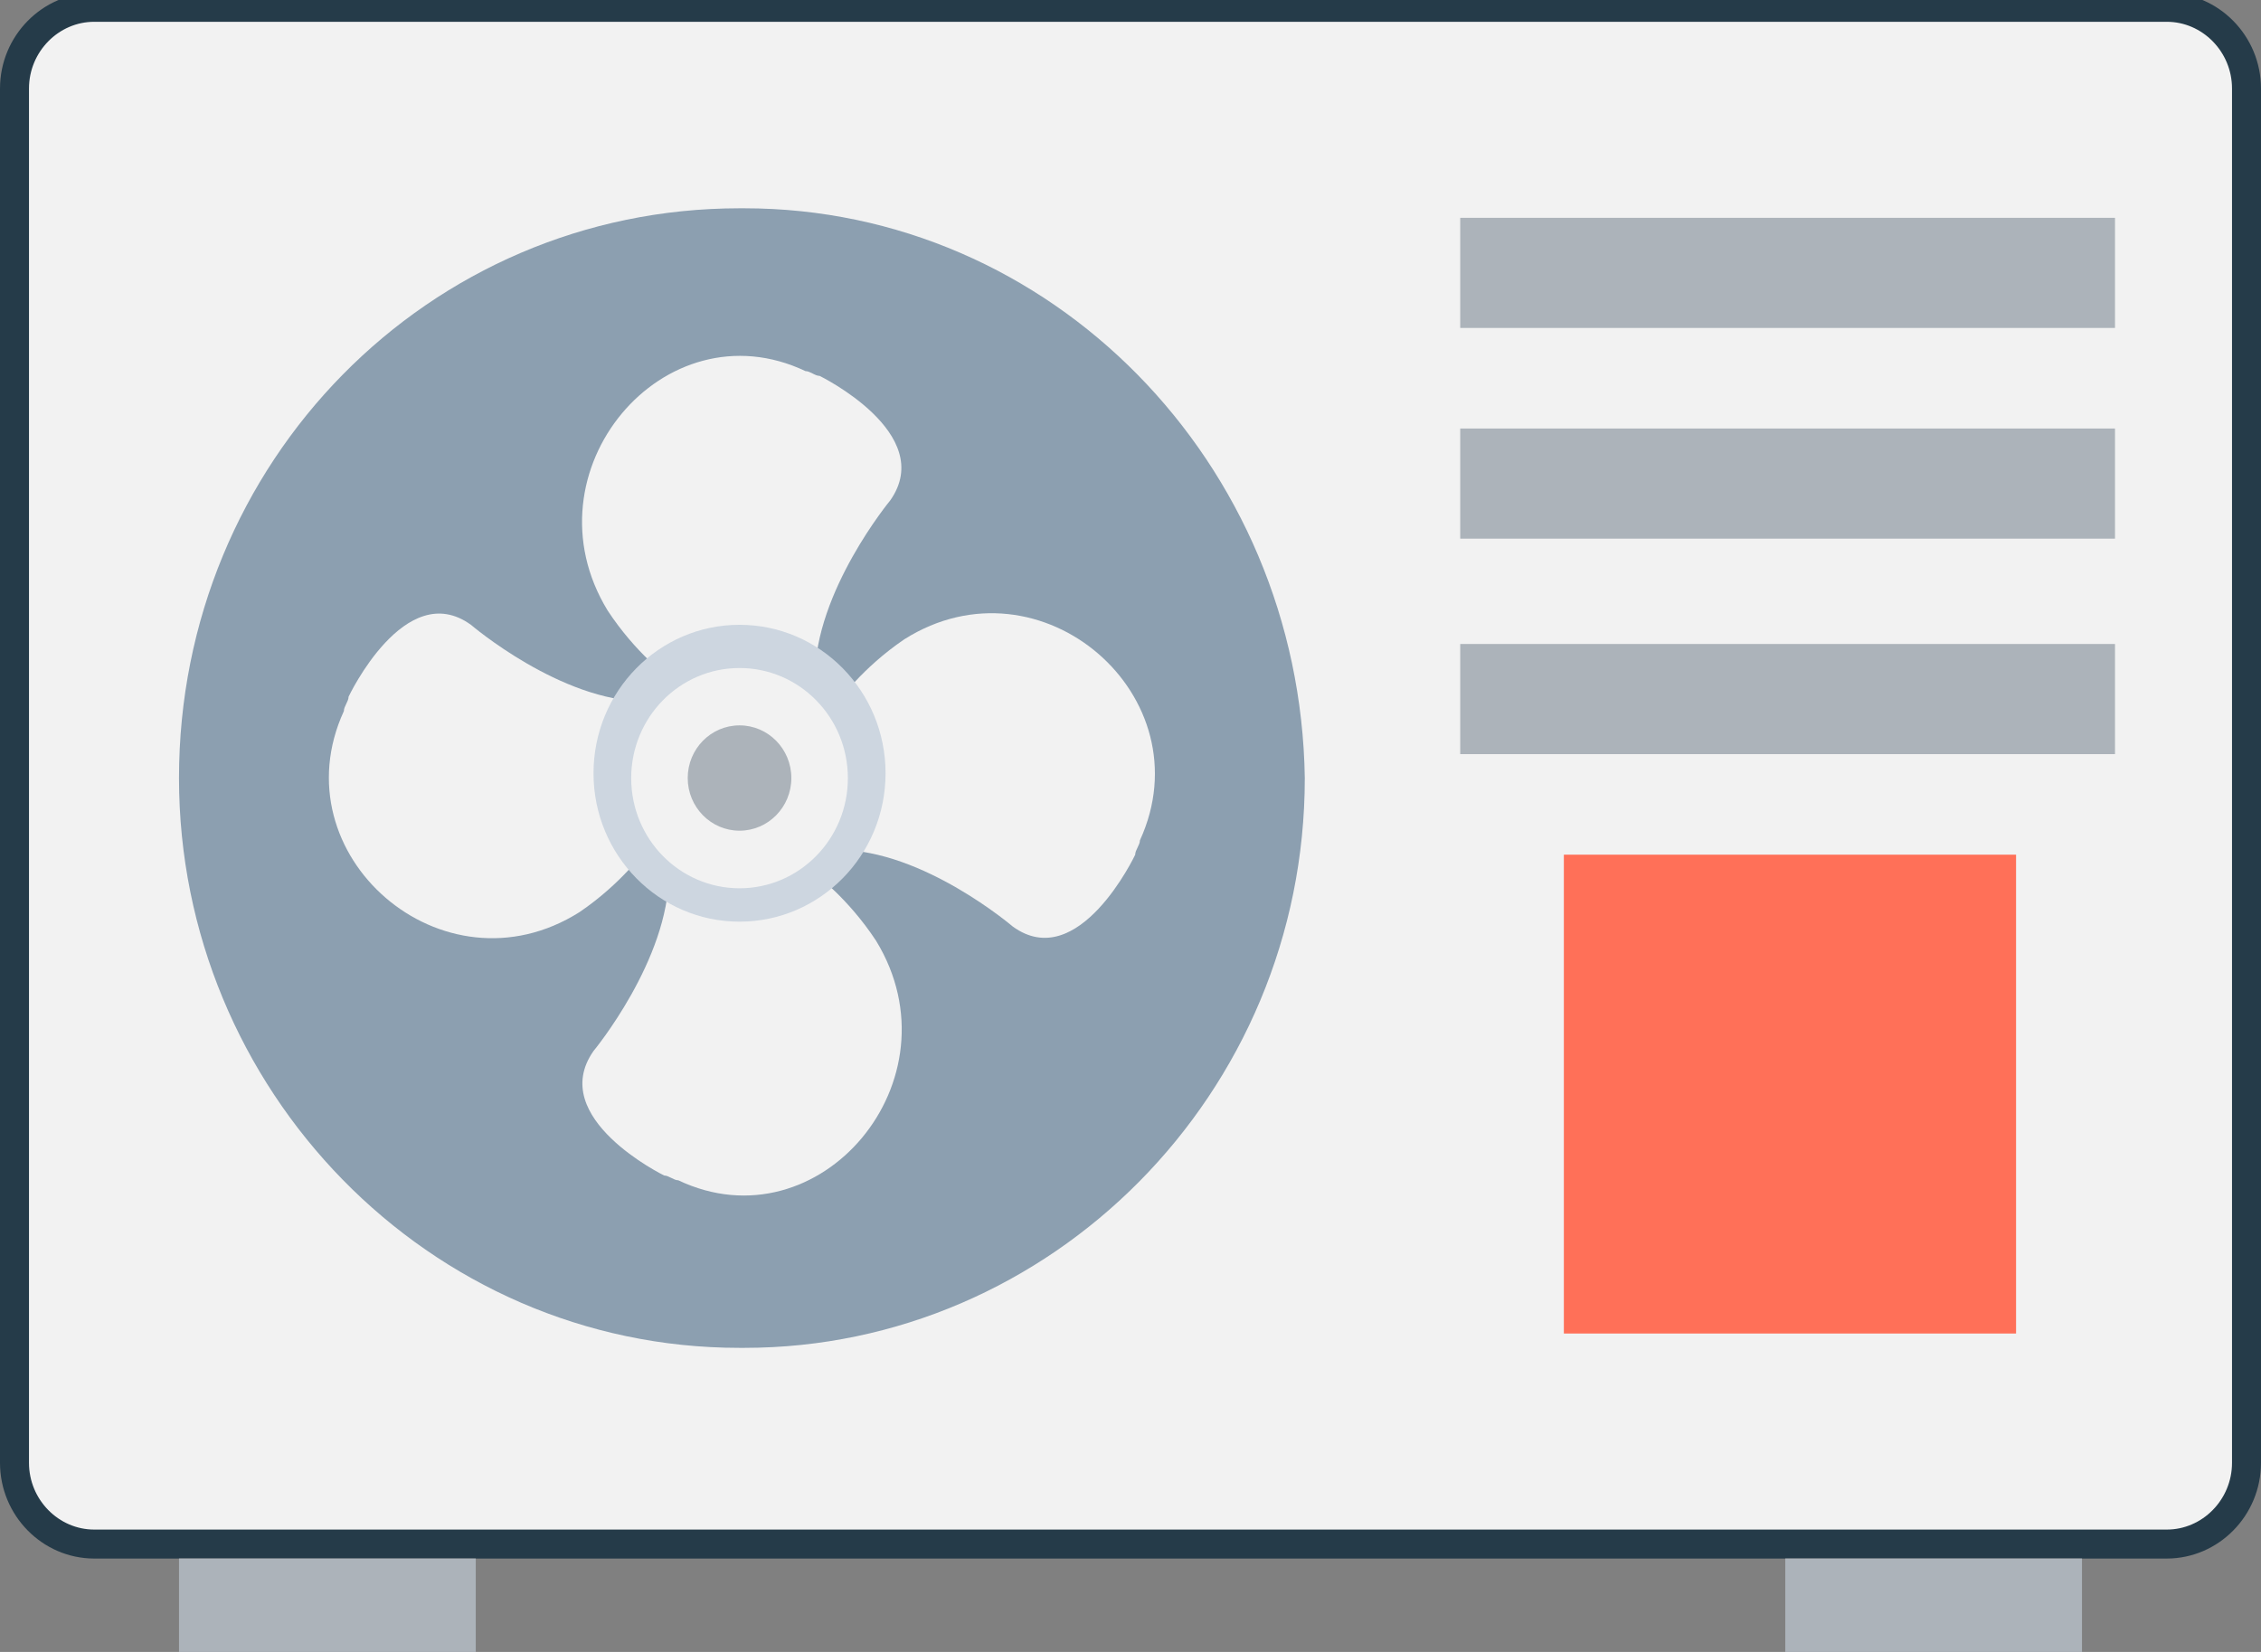 <svg width="78" height="57" viewBox="0 0 78 57" fill="none" xmlns="http://www.w3.org/2000/svg">
<rect x="0" y="0" width="78" height="57" fill="#808080" stroke="none"/>
<g clip-path="url(#clip0_3163_27613)">
<path d="M74.75 53.278H3.25C1.746 53.278 0.5 52.023 0.5 50.474V3.056C0.5 1.507 1.746 0.252 3.25 0.252H74.75C76.254 0.252 77.5 1.507 77.5 3.056V50.474C77.5 52.023 76.254 53.278 74.75 53.278Z" fill="#F2F2F2" stroke="#253B49"/>
<path d="M16.413 53.776H6.175V57.246H16.413V53.776Z" fill="#ACB3BA"/>
<path d="M71.825 53.776H61.588V57.246H71.825V53.776Z" fill="#ACB3BA"/>
<path d="M25.675 7.187H25.512C14.787 7.187 6.175 15.943 6.175 26.848C6.175 37.587 14.787 46.508 25.512 46.508H25.675C36.238 46.508 45.013 37.752 45.013 26.848C44.85 15.943 36.238 7.187 25.675 7.187Z" fill="#8C9FB0"/>
<path d="M23.075 23.379C23.075 23.379 21.937 22.552 20.962 21.066C18.037 16.274 22.912 10.492 27.787 12.805C27.95 12.805 28.112 12.97 28.275 12.97C28.275 12.97 32.337 14.953 30.712 17.266C30.712 17.266 28.112 20.405 28.112 23.379L26.487 25.031L23.075 23.379Z" fill="#F2F2F2"/>
<path d="M28.113 30.152C28.113 30.152 29.25 30.979 30.225 32.465C33.15 37.257 28.275 43.039 23.4 40.726C23.238 40.726 23.075 40.561 22.913 40.561C22.913 40.561 18.85 38.578 20.475 36.265C20.475 36.265 23.075 33.126 23.075 30.152L24.7 28.5L28.113 30.152Z" fill="#F2F2F2"/>
<path d="M28.925 24.205C28.925 24.205 29.738 23.048 31.2 22.057C35.913 19.083 41.6 24.04 39.325 28.996C39.325 29.161 39.162 29.326 39.162 29.492C39.162 29.492 37.212 33.622 34.938 31.97C34.938 31.97 31.85 29.326 28.925 29.326L27.3 27.674L28.925 24.205Z" fill="#F2F2F2"/>
<path d="M22.262 29.328C22.262 29.328 21.45 30.484 19.988 31.475C15.275 34.449 9.587 29.493 11.863 24.536C11.863 24.371 12.025 24.206 12.025 24.041C12.025 24.041 13.975 19.91 16.25 21.562C16.25 21.562 19.338 24.206 22.263 24.206L23.888 25.858L22.262 29.328Z" fill="#F2F2F2"/>
<path d="M25.512 31.802C28.295 31.802 30.55 29.509 30.55 26.681C30.55 23.852 28.295 21.559 25.512 21.559C22.73 21.559 20.475 23.852 20.475 26.681C20.475 29.509 22.73 31.802 25.512 31.802Z" fill="#CDD6E0"/>
<path d="M25.513 30.65C27.577 30.65 29.25 28.948 29.25 26.85C29.25 24.751 27.577 23.05 25.513 23.05C23.448 23.05 21.775 24.751 21.775 26.85C21.775 28.948 23.448 30.65 25.513 30.65Z" fill="#F2F2F2"/>
<path d="M25.512 28.663C26.5 28.663 27.3 27.849 27.3 26.846C27.3 25.842 26.5 25.029 25.512 25.029C24.525 25.029 23.725 25.842 23.725 26.846C23.725 27.849 24.525 28.663 25.512 28.663Z" fill="#ACB3BA"/>
<path d="M72.963 22.221H50.375V26.021H72.963V22.221Z" fill="#ACB3BA"/>
<path d="M72.963 14.786H50.375V18.586H72.963V14.786Z" fill="#ACB3BA"/>
<path d="M72.963 7.516H50.375V11.316H72.963V7.516Z" fill="#ACB3BA"/>
<path d="M69.55 29.491H53.95V46.013H69.55V29.491Z" fill="#FF7058"/>
</g>
<defs>
<clipPath id="clip0_3163_27613">
<rect width="78" height="57" fill="white"/>
</clipPath>
</defs>
</svg>
